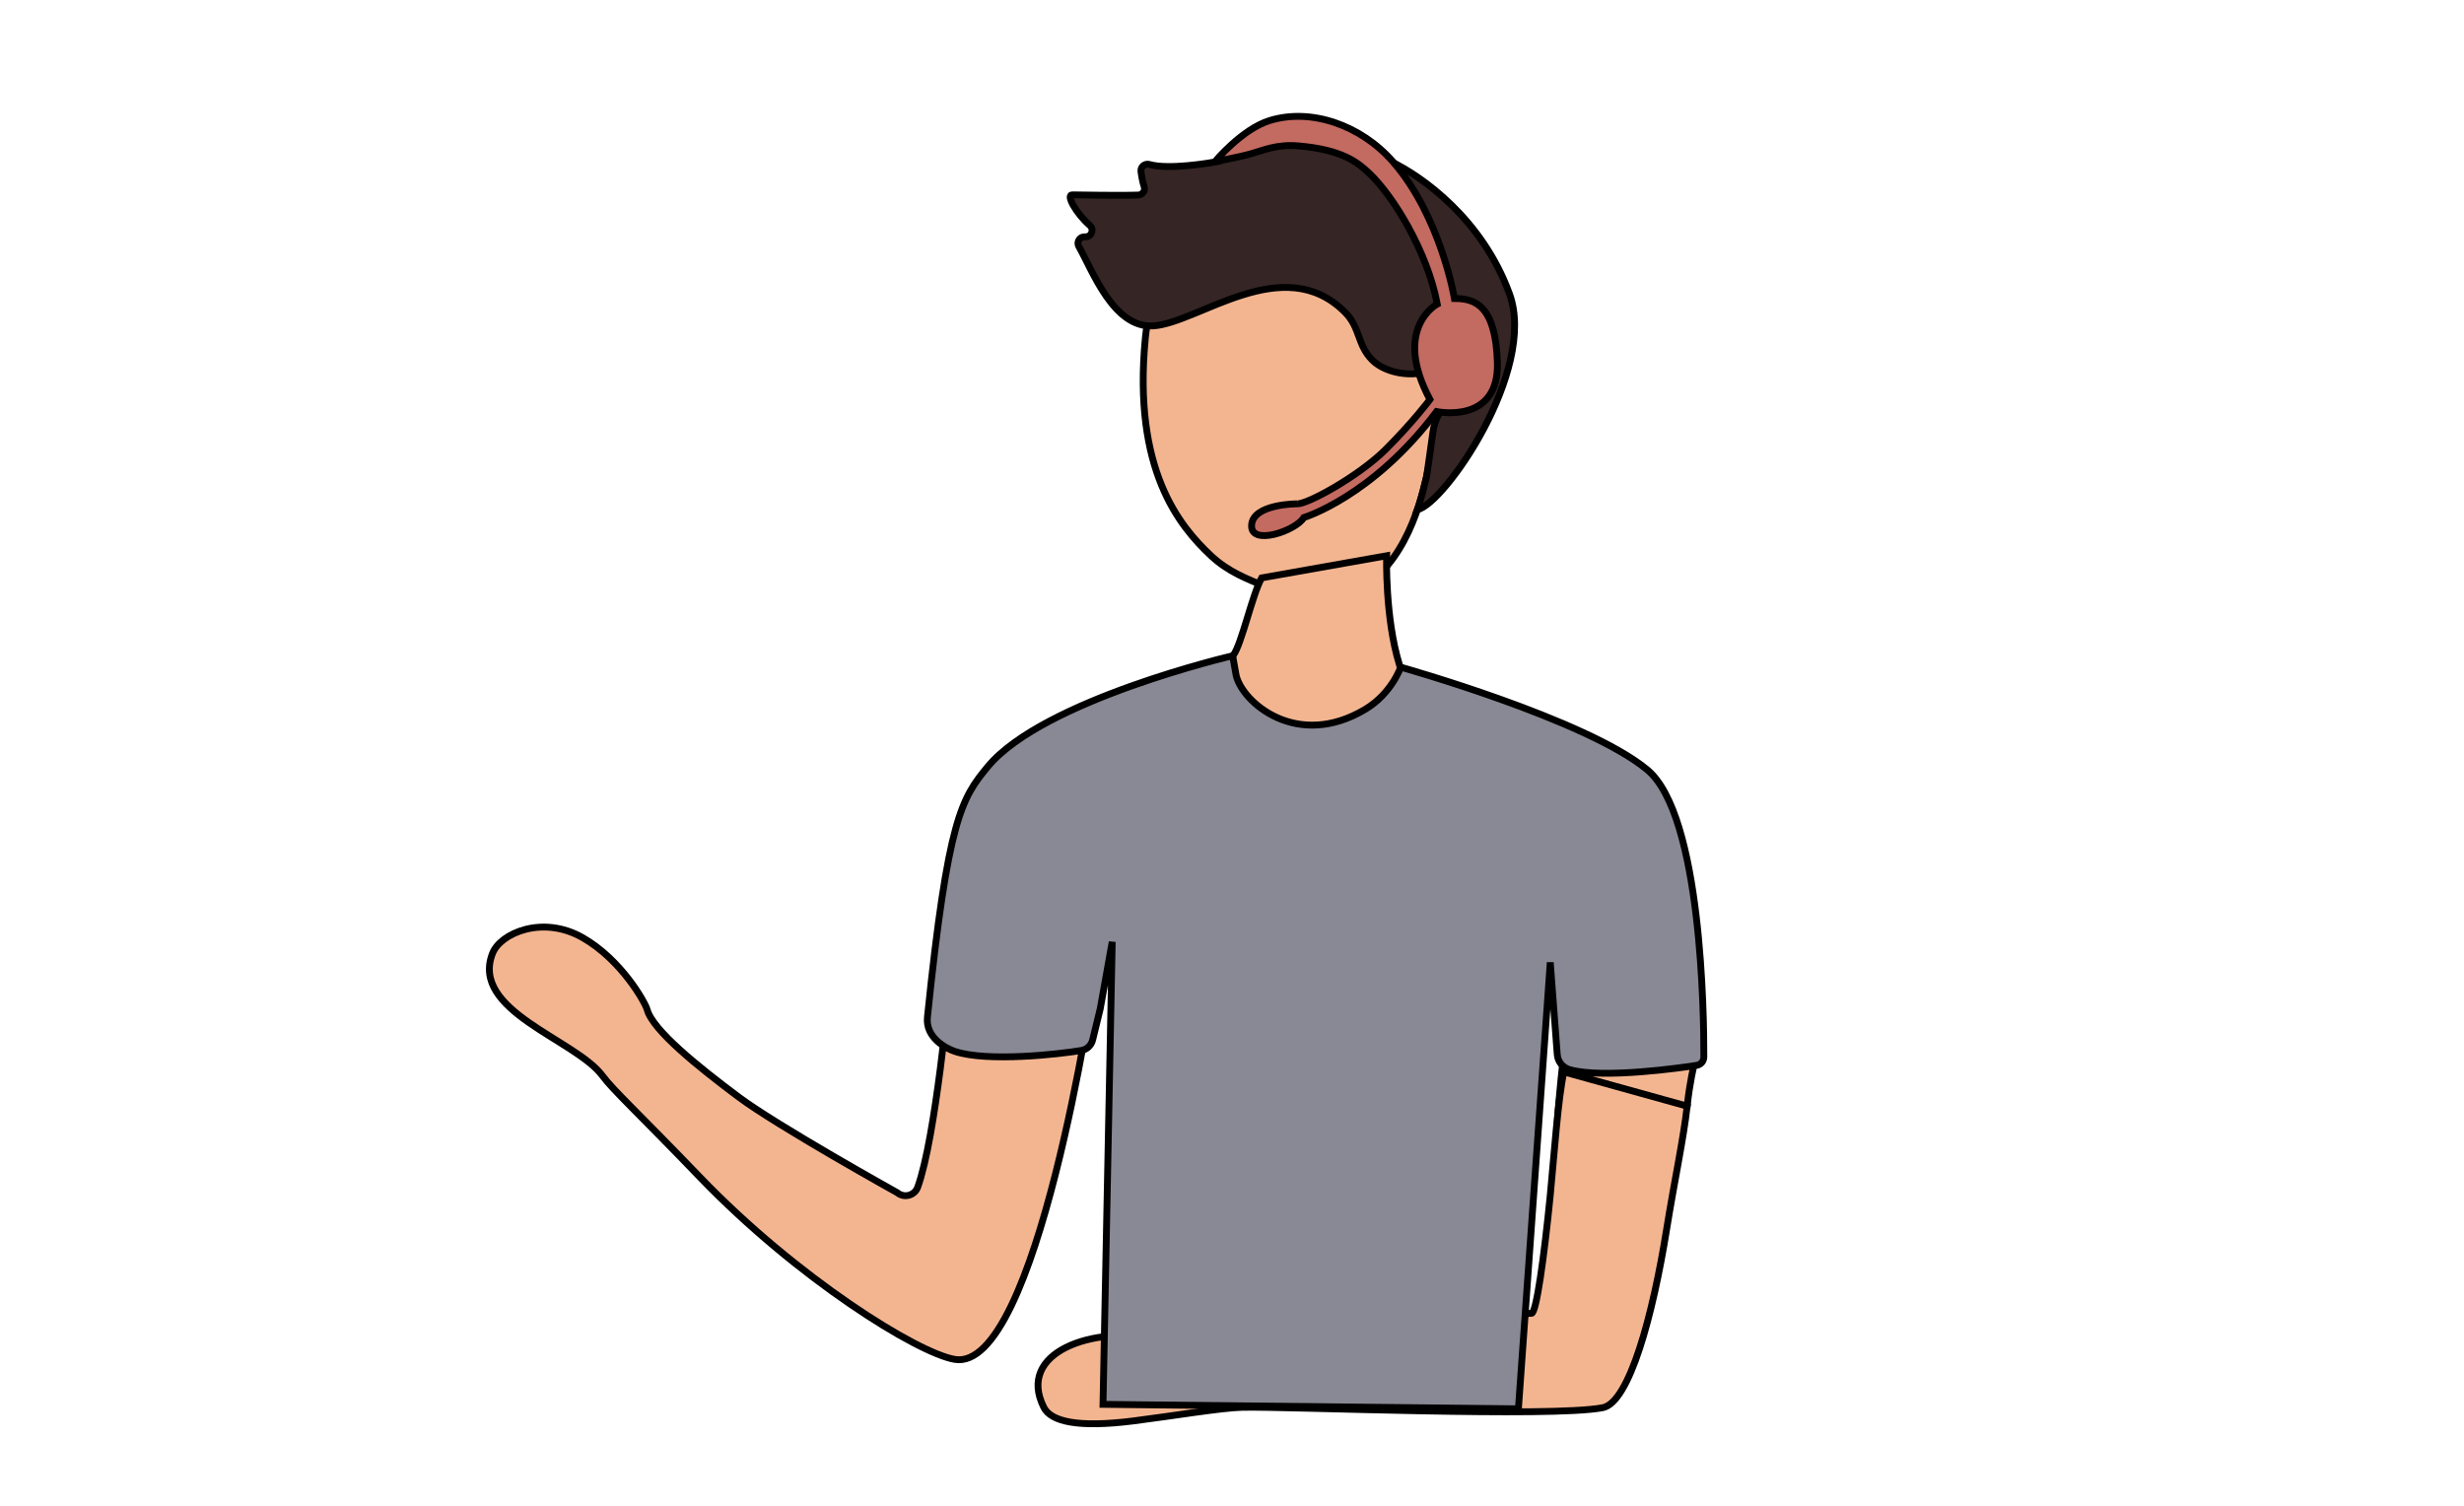 <?xml version="1.0" ?>
<svg xmlns="http://www.w3.org/2000/svg" width="360" height="220" viewBox="0 0 360 220">
  <g>
    <path d="M246.5,161.612C246.889,158.044 247.5,155.612 247.5,155.612L228.5,153.612C228.5,153.612 227.641,161.2 227.5,164.612L246.5,161.612Z" fill="#F3B590" stroke-width="1" stroke="#00000000"/>
    <path d="M209.462,62.523C209.462,62.523 207.831,95.377 184.781,85.648C182.393,84.639 179.501,83.612 176.9,81.165C172.289,76.825 165.501,68.612 167.331,49.473C169.001,32.01 186.47,19.77 200.141,35.926C213.813,52.083 215.676,58.297 213.813,60.037C211.949,61.777 209.462,62.523 209.462,62.523" fill="#F3B590" stroke-width="1" stroke="#00000000"/>
    <path d="M180.02,103.767C180.02,103.767 178.443,101.86 180.105,96.006C180.125,95.938 180.112,95.822 180.188,95.725C181.39,94.188 182.977,86.817 184.333,84.432L202.589,81.198C202.589,81.198 202.344,90.307 204.462,97.121C205.601,100.785 203.443,104.377 201.195,105.879C195.929,109.396 184.689,113.366 180.02,103.767" fill="#F3B590" stroke-width="1" stroke="#00000000"/>
    <path d="M159.891,143.043C159.891,143.043 151.5,200.612 139.5,198.612C134.05,197.704 116.46,186.756 102.241,171.964C93.419,162.789 89.584,159.285 88.02,157.172C84.088,151.859 68.638,147.71 71.966,139.277C73.127,136.335 79.281,133.665 85.109,136.985C90.811,140.233 94.27,146.481 94.553,147.512C95.389,150.562 102.108,155.933 107.883,160.252C113.58,164.514 131.09,174.252 131.09,174.252C132.097,175.093 133.633,174.683 134.081,173.449C136.735,166.146 138.63,144.616 138.813,143.903C139.037,143.036 159.891,143.043 159.891,143.043" fill="#F3B590" stroke-width="1" stroke="#00000000"/>
    <path d="M228.5,156.612C227.668,159.914 226.944,170.157 226.5,174.612C225.608,183.573 224.457,191.975 223.754,191.887C222.35,191.711 180.885,198.489 176.5,197.612C171.5,196.612 174.5,196.612 169.5,195.612C159.5,193.612 148.5,197.612 152.5,205.612C153.552,207.716 157.5,208.612 165.5,207.612C171.122,206.909 178.457,205.677 181.5,205.612C188.537,205.462 226.577,207.13 234.162,205.669C238.07,204.916 241.504,192.053 243.5,179.612C244.609,172.704 246.003,166.173 246.5,161.612L228.5,156.612Z" fill="#F3B590" stroke-width="1" stroke="#00000000"/>
    <path d="M196.5,45.612C198.781,47.893 198.264,50.376 200.5,52.612C203.5,55.612 211.778,55.769 212.787,49.574C212.829,49.317 212.59,55.707 212.665,55.956C213.562,58.928 210.428,58.192 209.462,62.523C209.341,63.069 208.513,69.269 208.426,69.642C207.603,73.137 207.086,74.458 207.086,74.458C210.968,73.736 224.6,54.089 220.551,42.958C216.557,31.981 207.767,25.766 203.17,23.572C203.056,23.518 192.538,20.284 189.5,20.612C188.473,20.723 179.515,22.498 178.525,23.372C178.397,23.485 178.236,23.543 178.069,23.573C176.553,23.849 170.739,24.818 167.937,24.028C167.266,23.839 166.611,24.365 166.702,25.056C166.799,25.799 166.946,26.619 167.166,27.261C167.369,27.856 166.929,28.475 166.301,28.497C163.346,28.599 157.47,28.47 156.633,28.47C155.726,28.47 157.194,31.155 159.221,32.931C159.904,33.529 159.466,34.638 158.559,34.601C158.537,34.6 158.515,34.599 158.493,34.598C157.742,34.563 157.25,35.362 157.622,36.015C159.639,39.559 162.683,47.988 168.5,47.612C175.083,47.187 187.5,36.612 196.5,45.612" fill="#352525" stroke-width="1" stroke="#00000000"/>
    <path d="M189.5,73.612C189.5,73.612 183.061,73.594 182.865,76.717C182.67,79.839 189.329,77.564 190.5,75.612C190.5,75.612 200.5,72.612 209.894,60.129C209.894,60.129 219.075,62.084 218.773,52.908C218.5,44.612 215.5,43.612 212.5,43.612C212.5,43.612 210.5,31.612 203.5,23.612C198.844,18.291 191.577,15.738 185.5,17.612C181.454,18.86 177.5,23.612 177.5,23.612C177.5,23.612 180.857,23.001 182.82,22.454C184.584,21.963 186.538,21.035 189.745,21.319C196.173,21.887 198.385,23.725 200.152,25.413C203.5,28.612 208.5,36.612 209.992,44.419C209.992,44.419 203.356,47.932 208.918,58.373C208.918,58.373 206.5,61.612 202.5,65.612C198.5,69.612 190.927,73.73 189.5,73.612" fill="#C36A61" stroke-width="1" stroke="#00000000"/>
  </g>
  <g>
    <path d="M204.647,97.474C204.647,97.474 203.335,101.311 199.5,103.612C189.5,109.612 181.5,102.612 180.603,98.661L180.094,95.804C180.094,95.804 152.414,102.261 144.337,111.99C140.5,116.612 138.5,119.612 135.5,148.612C135.191,151.596 138.209,153.182 139.5,153.612C144.273,155.203 154.731,154.025 157.99,153.476C158.799,153.34 159.444,152.736 159.638,151.938L160.751,147.373L162.5,137.612L161.153,205.182L221.846,205.833L226.5,140.612L227.52,154.074C227.599,155.12 228.326,155.991 229.335,156.277C234.203,157.655 245.895,155.97 247.898,155.648C248.496,155.553 248.935,155.043 248.938,154.437C248.956,148.516 248.647,119.08 240.665,112.46C231.777,105.09 204.647,97.474 204.647,97.474" fill="#898995" stroke-width="1" stroke="#00000000"/>
  </g>
</svg>
